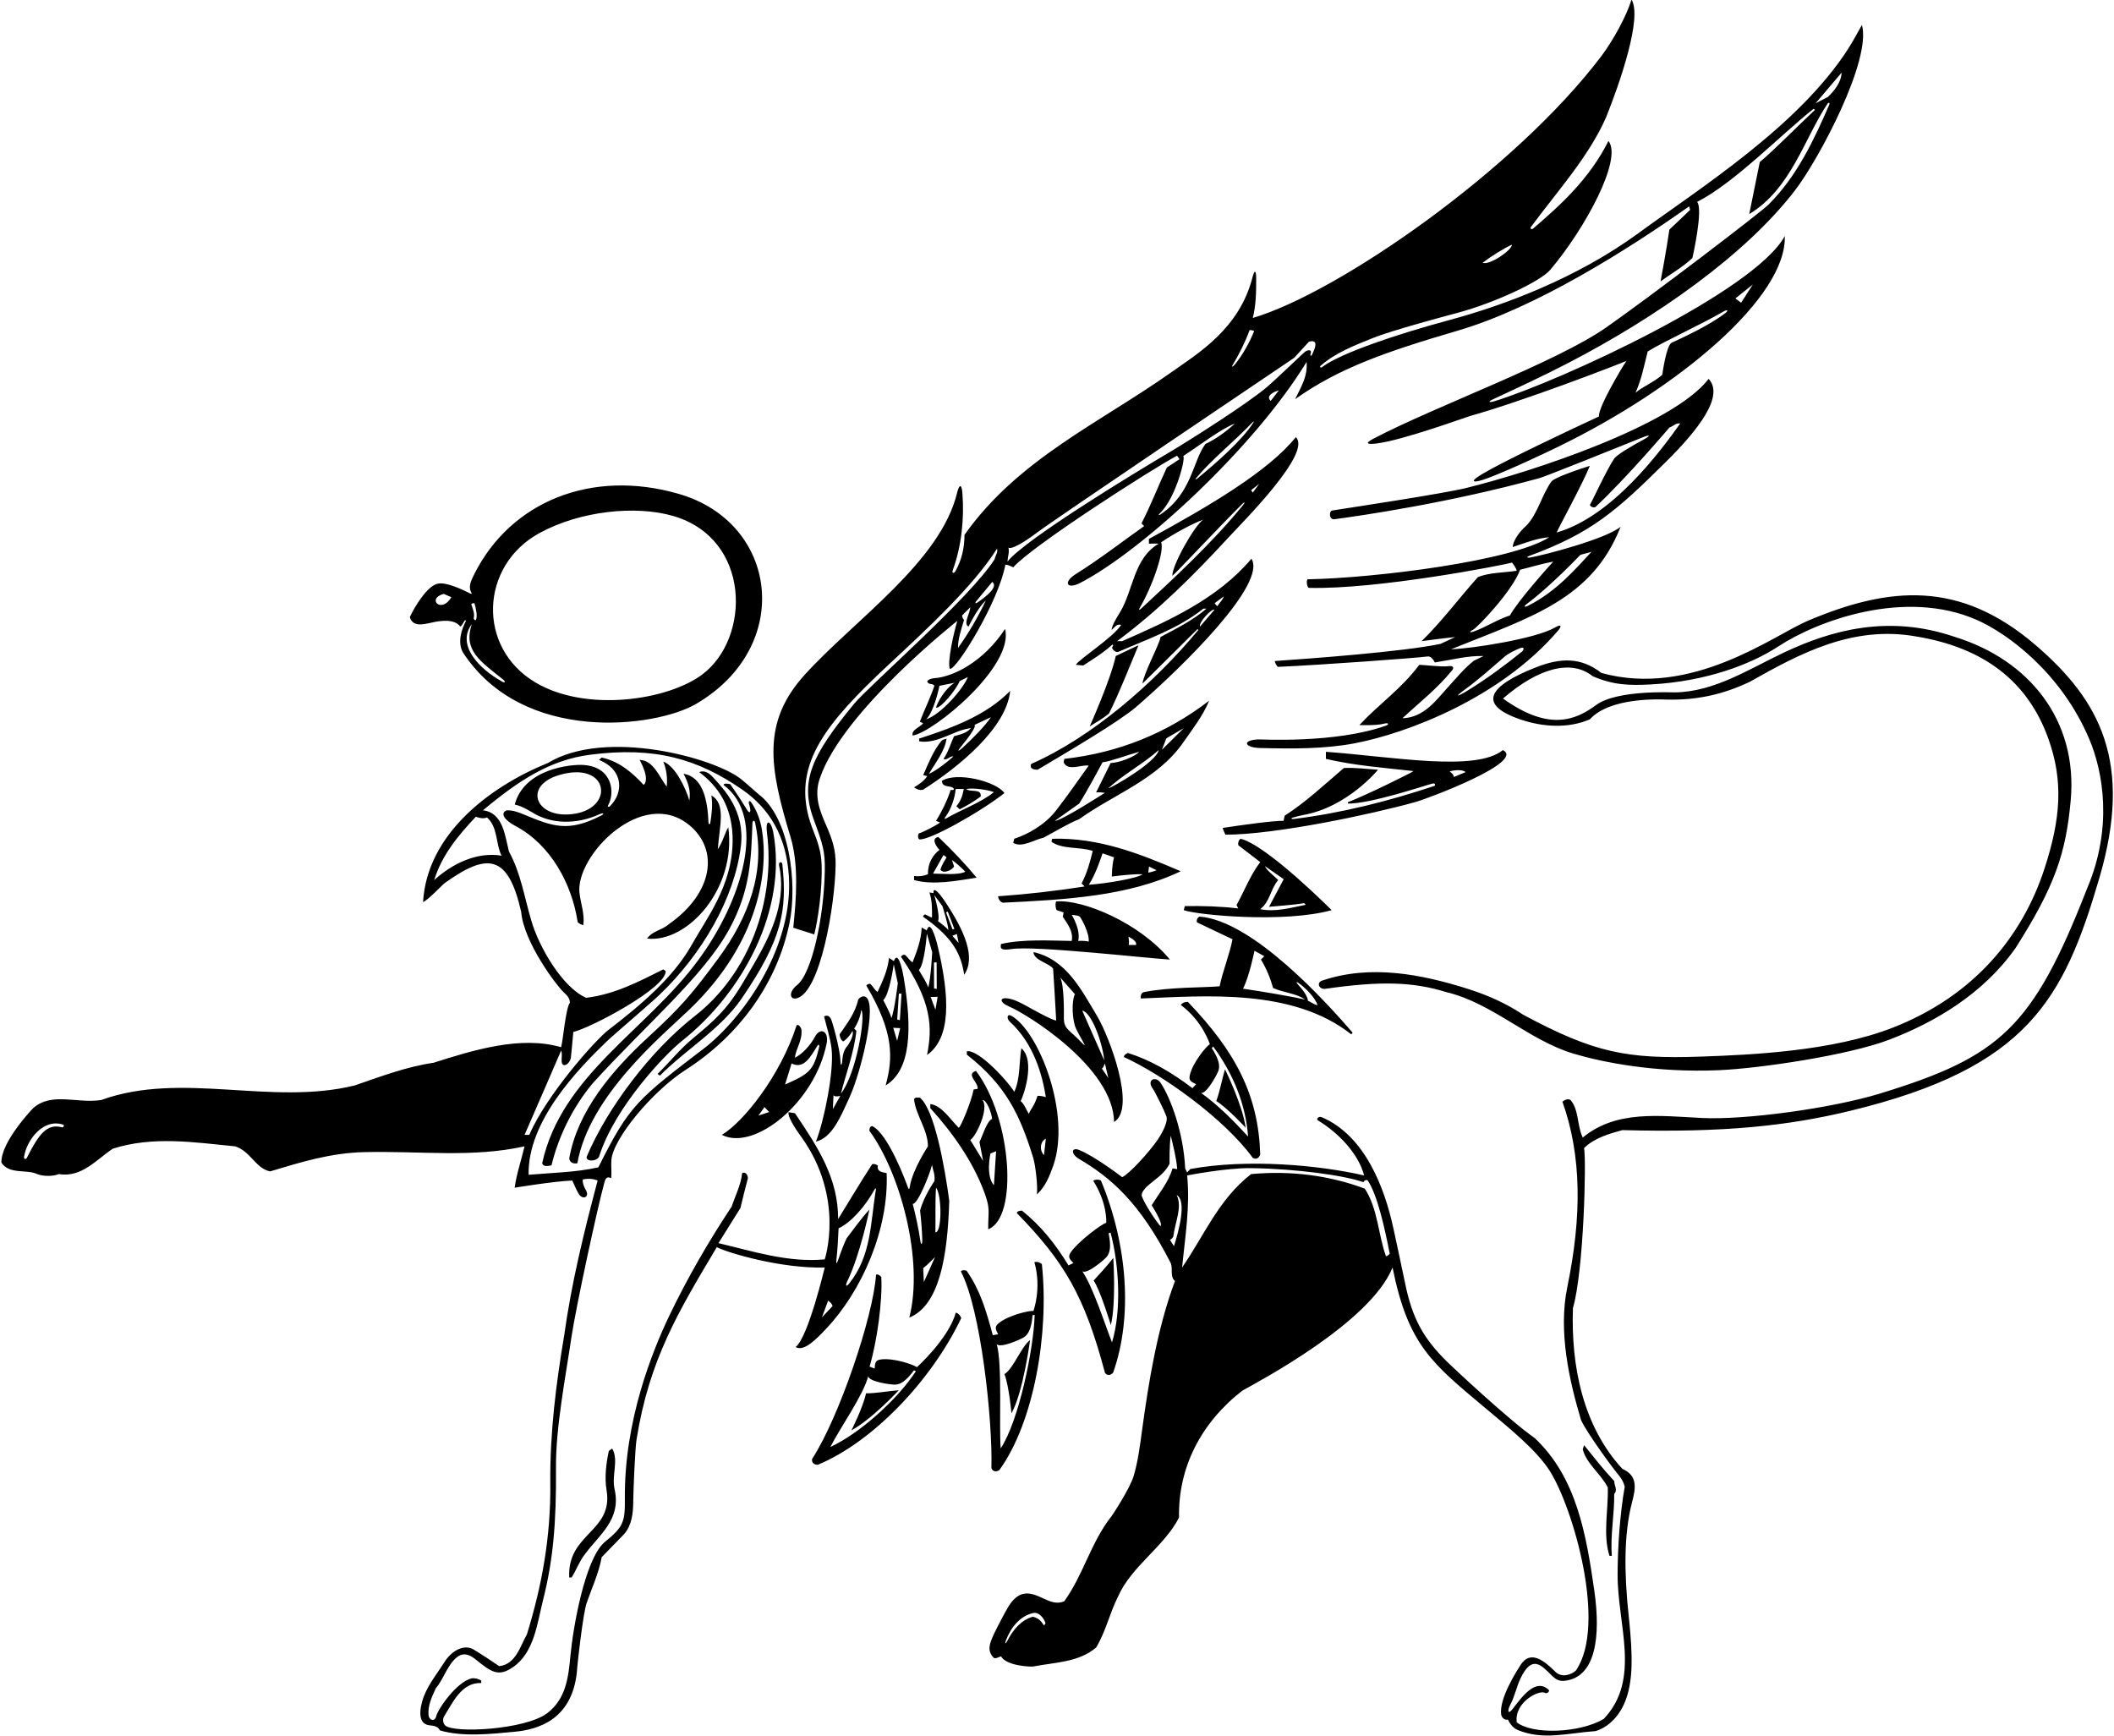 <?xml version="1.0" encoding="UTF-8"?>
<svg xmlns="http://www.w3.org/2000/svg" xmlns:xlink="http://www.w3.org/1999/xlink" width="531pt" height="436pt" viewBox="0 0 531 436" version="1.1">
<g id="surface1">
<path style=" stroke:none;fill-rule:nonzero;fill:rgb(0%,0%,0%);fill-opacity:1;" d="M 199.254 233.035 L 204.527 234.711 C 205.414 231.277 206.609 223.352 206.367 217.082 C 206.164 211.914 204.145 209.098 203.121 205.219 C 199.555 191.734 207.273 181.793 223.18 166.984 C 232.977 157.863 244.402 147.336 250.422 137.84 C 250.762 138.688 249.996 139.535 249.828 140.473 C 243.781 150.047 218.223 172.316 214.562 176.758 C 203.84 189.77 200.812 196.227 204.43 205.949 C 206.703 212.059 207.262 213.949 207.176 218.707 C 206.961 230.492 203.922 244.48 200.223 247.422 C 198 249.184 198.344 251.273 200.199 250.742 C 206.113 249.043 209.762 227.238 209.895 217.207 C 209.941 213.523 209.074 210.84 207.551 207.383 C 205.891 203.617 204.363 199.809 205.969 195.383 C 211.746 178.555 240.477 155.941 240.477 155.941 C 239.629 158.578 237.844 166.566 238.605 168.012 C 240.309 168.27 250.914 150.93 252.527 141.836 C 253.152 141.836 253.902 142.211 254.504 142.512 C 259.176 137.156 289.277 117.836 295.652 114.461 L 296.277 115.336 L 293.094 117.438 C 290.969 121.941 289.098 126.871 286.719 131.465 L 287.395 132.145 C 281.551 136.285 276.246 140.426 270.227 144.195 C 266.953 146.246 267.965 148.156 271.324 146.422 C 286.766 138.453 314.98 112.547 328.195 90.918 C 328.453 94.316 327.152 96.586 325.309 100.27 C 336.285 92.469 348.051 88.367 366.262 83.023 C 385.852 77.273 409.031 62.609 424.277 51.836 L 424.527 52.711 C 423 54.152 420.902 56.211 419.316 57.684 C 418.723 62.02 417.105 70.688 417.105 70.688 C 419.742 68.73 422.547 67.203 425.098 64.82 C 425.098 64.82 427.902 52.582 426.285 50.715 C 435.637 45.953 447.285 33.879 455.527 27.336 L 455.902 27.586 C 452.25 30.984 445.516 37.82 442.027 40.711 L 439.379 53.773 C 449.934 47.406 453.27 34.645 459.078 25.992 C 459.297 25.672 459.656 25.883 459.512 26.219 C 455.715 34.992 451.355 44.324 444.215 51.395 C 442.098 53.484 414.898 74.242 403.438 82.258 C 390.812 91.082 360.57 102.012 344.961 110.199 C 342.48 111.5 343.738 111.645 345.758 111.398 C 352.328 110.602 368.184 104.797 369.285 104.484 C 382.852 100.672 406.004 91.738 408.52 90.66 C 406.992 92.957 401.383 102.477 401.637 104.602 C 393.805 108.254 378.305 115.527 372.371 119.031 C 368.539 121.289 370.277 121.398 373.777 120.074 C 379.879 117.766 389.504 113.133 391.051 112.383 C 421.895 97.434 448.855 74.566 448.301 59.297 C 440.734 73.215 392.09 95.641 375.273 100.816 C 374.062 101.191 373.715 100.902 374.758 100.418 C 381.184 97.418 387.625 94.445 393.941 91.164 C 416.188 79.613 438.398 64.035 450.828 47.875 C 456.945 39.926 470.129 15.066 467.684 6.258 C 466.402 8.586 465.336 10.508 464.316 12.109 C 451.922 31.559 427.203 47.125 411.469 58.625 C 396.035 69.902 377.688 76.727 364.016 80.406 C 350.703 83.988 336.656 88.75 332.117 92.184 C 331.684 92.512 331.406 92.145 331.711 91.879 C 335.367 88.652 340.211 86.773 344.688 84.969 C 349.703 82.93 363.945 79.16 366.234 78.547 C 375.094 76.172 386.844 70.809 389.426 67.746 C 398.223 57.324 407.602 39.953 404.016 35.41 C 399.277 44.836 392.203 51.332 385.094 57.41 C 384.688 57.758 384.246 57.414 384.562 56.984 C 391.258 47.938 399.121 39.281 403.422 29.465 C 406.977 20.625 412.57 4.273 409.797 -0.117 C 408.645 3.922 405.051 10.355 402.309 13.992 C 380.688 42.66 336.223 73.488 314.684 79.867 C 315.504 76.508 315.535 73.473 315.531 69.961 C 315.531 67.848 315.121 67.656 314.598 69.695 C 311.289 82.574 301.023 88.691 294.281 93.465 C 276.305 106.188 255.672 115.34 242.262 134.352 C 242.262 137.699 241.523 140.73 240.004 143.445 C 239.598 144.18 239.047 143.965 239.316 143.223 C 241.492 137.281 242.254 130.355 241.734 123.816 C 241.539 121.359 240.895 121.766 240.418 123.742 C 236.258 141.082 214.773 155.59 202.219 169.391 C 191.273 181.418 193.254 192.742 198.555 210.203 C 200.652 217.117 200.027 225.711 199.254 233.035 Z M 240.645 162.742 C 240.594 160.648 241.391 158.262 242.152 155.711 C 241.898 155.539 241.652 154.898 241.668 154.582 L 243.707 152.543 C 243.719 153.961 241.836 156.707 243.281 157.387 C 245.027 153.898 246.469 151.898 247.617 150.844 C 245.66 155.008 243.367 158.918 240.645 162.742 Z M 245.484 151.363 C 244.797 151.824 245.074 151.184 245.074 151.184 L 249.23 146.168 C 250.93 147.398 247.43 150.055 245.484 151.363 Z M 440.277 71.461 L 437.336 76.043 L 435.902 74.961 Z M 413.879 88.281 C 418.461 85.473 427.113 81.625 432.98 78.211 C 433.855 77.699 434.246 77.957 433.422 78.605 C 429.66 81.551 422.969 84.691 419.902 86.086 C 418.527 86.711 417.531 94.148 417.531 94.148 C 415.406 96.02 412.602 97.121 410.816 98.652 C 412.348 95.168 412.777 92.586 413.879 88.281 Z M 462.582 18.242 C 462.527 19.961 461.527 22.086 459.152 24.336 L 456.027 25.961 Z M 379.777 61.461 C 379.777 62.836 374.152 66.711 372.395 66.012 C 374.402 64.461 377.824 62.309 379.777 61.461 Z M 291.598 129.152 C 290.996 129.566 290.855 129.402 291.359 128.914 C 295.594 124.793 298.004 114.246 297.152 114.586 C 301.828 111.523 306.527 107.836 310.176 106.387 C 307.969 108.43 305.328 110.332 302.777 111.523 C 299.543 115.941 299.418 123.785 291.598 129.152 Z M 314.844 106.109 C 312.062 110.551 305.316 116.461 300.691 120.238 C 300.324 120.535 300.184 120.41 300.465 120.074 C 304.555 115.199 310.008 110.93 314.66 106.027 C 314.867 105.809 315 105.855 314.844 106.109 Z M 319.188 100.691 C 317.969 99.648 319.469 98.523 321.227 98.059 Z M 309.656 91.617 C 311.211 89.074 312.77 85.922 313.852 82.988 C 313.934 82.766 315.059 83.078 315.008 83.199 C 313.883 85.961 312.301 88.891 310.266 91.449 C 309.68 92.184 309.23 92.312 309.656 91.617 Z M 253.312 137.582 C 254.586 138.18 259.57 134.48 260.609 133.691 C 264.469 130.746 325.074 89.883 325.074 89.883 L 328.777 85.836 C 331.777 84.961 329.746 88.609 329.641 88.91 C 329.391 89.605 328.945 89.473 329.254 88.652 C 329.438 88.168 329.008 87.598 327.871 88.301 C 327.492 88.531 321.008 94.84 318.254 97.199 C 313.402 101.363 298.496 110.789 293.926 113.492 C 285.867 118.258 257.562 135.371 253.059 141.066 C 253.152 139.586 253.566 138.855 253.312 137.582 Z M 383.945 139.699 C 399.785 133.914 406.02 128.32 418.488 115.977 C 426.469 108.07 433.227 99.492 429.176 95.168 C 420.312 106.77 385.133 118.441 368.16 122.605 C 362.531 123.988 339.27 127.504 334.637 128.23 C 333.777 128.363 333.797 130.609 335.184 130.422 C 341.98 129.52 363.98 126.32 386.629 120.117 C 388.145 119.703 406.016 112.535 412.656 109.836 C 414.16 109.223 415.012 109.227 412.867 110.395 C 409.871 112.023 406.133 114.195 405.434 115.23 C 403.508 118.086 399.887 126.035 399.438 126.641 C 399.07 127.133 400.371 127.703 400.773 127.328 C 408.359 120.281 419.316 107.406 419.316 107.406 C 420.254 107.066 421.102 106.133 422.035 106.387 C 416.891 113.629 404.875 129.777 391.012 133.758 C 391.352 132.738 397.387 121.855 399.344 117.012 C 396.652 117.836 390.422 119.965 389.699 120.945 C 387.297 124.215 386.199 129.273 383.277 132.145 C 381.832 133.418 380.133 135.543 379.961 137.41 C 383.527 136.211 386.082 135.203 389.141 134.945 C 379.906 140.922 345.277 145.211 328.52 145.508 C 328.023 145.516 328.289 147.652 328.777 147.664 C 346.082 148.105 377.59 141.941 379.793 141.32 C 380.277 141.961 380.727 142.512 380.98 143.363 C 377.754 143.871 374.012 143.785 371.207 144.977 C 366.363 150.418 362.195 156.027 357.098 161.043 C 357.098 161.043 362.793 160.277 365.512 160.023 L 361.855 161.723 C 352.668 163.691 328.766 165.461 320.285 166.031 C 319.98 166.051 320.777 167.516 321.035 167.504 C 331.777 167.039 356.223 165.242 358.52 164.902 C 359.512 164.754 360.07 165.805 360.41 166.398 C 365.527 165.586 368.57 164.695 372.652 164.781 L 370.188 165.973 C 367.742 167.922 365.754 170.371 363.633 172.691 C 360.766 175.828 357.727 180.234 352.254 180.422 C 356.844 176.172 360.977 173.012 364.777 168.336 C 365.039 168.012 365.402 167.086 363.777 167.336 C 362.199 167.578 358.156 167.039 356.504 166.992 C 351.91 173.113 346.641 176.598 341.457 182.121 C 341.457 182.121 345.652 182.309 347.672 181.77 C 348.785 181.469 349.051 181.945 348.02 182.309 C 335.371 186.777 316.715 185.699 316.035 185.73 C 311.859 185.922 312.582 187.801 316.527 187.891 C 324.723 188.086 332.734 188.156 340.352 186.691 C 353.27 184.211 376.676 175.48 391.289 158.484 C 392.441 157.141 392.105 156.723 390.559 157.633 C 385.875 160.391 369.816 162.93 364.492 163.082 C 384.688 154.934 399.848 150.605 407.078 132.312 C 403.422 135.371 387.668 139.504 384.254 140.055 C 383.59 140.16 383.395 139.898 383.945 139.699 Z M 381.801 162.82 C 383.105 162.316 382.703 163.344 382.328 163.648 C 378.172 166.988 373.516 170.477 368.684 173.43 C 365.766 175.211 365.414 175.047 367.859 173.273 C 371.227 170.836 374.328 168.055 377.914 164.953 C 378.816 164.176 380.496 163.328 381.801 162.82 Z M 396.879 139.453 C 397.219 139.195 398.832 138.941 399.766 138.602 C 396.031 142.566 391.062 148.555 383.766 152.184 C 382.926 152.602 382.637 152.352 383.418 151.77 C 389.527 147.223 396.879 139.453 396.879 139.453 Z M 390.16 141.066 C 389.48 141.746 381.027 151.211 379.277 154.586 C 375.965 155.668 373.27 157.535 370.117 158.648 C 369.07 159.023 369.023 158.633 369.961 158.211 C 371.004 157.742 379.902 148.461 381.832 143.105 C 384.637 142.43 387.355 141.578 390.16 141.066 Z M 260.621 193.344 C 267.582 189.223 281.109 181.258 285.352 177.598 C 297.309 167.277 318.277 146.586 314.344 140.344 C 305.773 150.504 293.418 155.977 281.871 161.043 L 280.598 161.043 C 291.078 153.25 299.91 144.398 308.516 135.07 C 312.344 130.918 329.629 113.703 325.484 109.812 C 318.672 118.293 303.961 127.008 288.586 135.371 L 288.586 136.562 C 289.844 136.523 290.344 136.523 291.051 136.562 C 284.758 140.227 284.734 148.078 281.328 153.809 C 281.102 154.188 279.152 157.133 279.238 158.238 C 280.277 157.211 280.598 156.707 281.617 156.965 C 279.594 160.148 271.094 165.523 270.227 166.992 L 272.098 167.16 C 274.562 165.547 277.113 164.02 279.406 161.895 C 280.004 162.23 279.066 162.488 279.406 162.91 C 279.746 163.508 280.277 163.836 280.852 163.762 C 288.16 160.531 295.727 158.066 302.27 152.883 L 303.035 152.883 C 299.637 155.855 295.387 157.898 291.477 160.023 C 291.477 161.383 287.309 168.988 286.969 171.711 L 300.773 158.039 L 301.027 158.211 C 289.727 171.809 274.223 185.184 259.008 191.898 C 258.496 193.172 259.855 193.344 260.621 193.344 Z M 316.297 121.52 L 314.684 123.727 L 314.258 123.133 Z M 286.238 152.762 C 289.484 147.277 292.586 138.25 291.645 136.223 C 295.094 133.898 299.496 131.543 302.219 130.523 C 300.008 132.051 294.383 142.012 294.469 144.648 C 295.387 143.957 305.672 132.91 312.031 126.59 C 312.711 125.914 312.789 126.18 312.211 126.891 C 304.523 136.324 295.008 145.117 286.535 152.969 C 286.199 153.281 286.004 153.16 286.238 152.762 Z M 307.371 149.82 C 307.203 150.59 306.352 151.352 305.758 152.285 L 305.078 151.523 Z M 305.078 153.137 L 301.422 157.387 C 300.969 156.523 304.219 152.836 305.078 153.137 Z M 108.617 156.348 C 110.715 155.879 114.172 155.406 115.613 157.387 C 116.121 157.133 116.379 156.281 116.801 155.773 L 117.059 155.941 C 115.867 158.152 114.934 161.297 116.207 163.762 C 131.277 187.086 164.699 182.723 174.785 176.848 C 199.438 162.484 195.609 131.34 170.531 124.066 C 148.414 117.652 128.223 126.145 119.164 144.152 C 118.367 145.734 117.59 147.359 118.309 148.66 C 118.504 149.02 118.586 149.309 118.152 149.094 C 115.902 147.969 112.18 146.23 110.113 146.586 C 107.391 146.926 103.965 152.707 102.945 155.004 C 103.648 157.523 106.258 156.879 108.617 156.348 Z M 135.48 133.91 C 145.762 128.285 159.699 126.898 169.027 129.586 C 188.754 135.27 188.629 160.355 176.32 169.48 C 167.664 175.898 147.316 178.98 134.559 171.465 C 119.676 162.695 120.562 142.07 135.48 133.91 Z M 119.191 151.586 C 119.527 152.719 120.039 154.965 119.496 155.73 C 119.332 155.961 118.93 155.48 118.992 155.242 C 119.305 154.086 118.699 152.852 118.379 151.797 C 118.324 151.613 119.129 151.375 119.191 151.586 Z M 118.504 156.793 C 116.309 163.371 120.602 166.055 126.402 170.719 C 127.016 171.211 126.895 171.625 126.199 171.242 C 120.309 168.02 114.59 162.008 118.504 156.793 Z M 111.445 149.168 L 113.363 150.004 C 110.945 154.254 107.027 150.418 111.445 149.168 Z M 511.324 162.055 C 492.297 145.703 474.59 147.234 454.027 155.961 C 445.535 159.562 424.965 175.32 402.23 169.031 C 397.031 164.949 391.789 165.285 385.902 167.586 C 373.855 172.289 370.906 177.008 382.016 180.754 C 387.586 182.637 393.977 183.02 399.344 180.68 C 404.43 175.105 416.758 175.668 418.535 175.719 C 426.113 175.941 432.828 174.449 439.547 171.242 C 452.043 164.188 465.301 157.047 481.195 159.852 C 498.441 162.652 509.367 171.258 514.48 185.461 C 518.312 196.109 517.688 205.57 513.461 218.422 C 508.008 235.02 495.961 250.18 475.258 258.199 C 460.188 264.039 440.184 264.949 427.363 265.398 C 408.59 266.055 400.426 264.453 382.598 254.883 C 378.277 252.016 373.742 250.004 369.008 248.488 C 357.086 244.684 344.215 242.191 332.078 246.32 C 330.609 246.82 331.297 248.605 332.938 248.371 C 346.938 246.352 355.008 246.645 363.219 249.188 C 374.941 251.961 383.934 261.305 395.355 264.695 C 402.355 266.773 415.621 269.512 431.781 268.816 C 441.855 268.383 464.188 265.117 474.602 261.137 C 485.824 256.84 498.047 249.789 506.27 238.137 C 516.156 222.582 518.926 214.324 520.129 201.012 C 521.953 180.809 509.551 165.734 491.141 160.023 C 474.332 154.223 459.895 158.355 448.211 163.855 C 439.336 168.031 430.641 173.793 420.695 173.918 C 419.938 173.93 406.148 173.238 400.914 177.098 C 395.648 180.977 388.973 183.676 377.527 175.461 C 386.547 167.652 394.77 165.609 400.027 169.836 C 405.137 172.07 409.199 172.219 414.695 171.918 C 428.73 171.148 439.945 166.797 446.691 162.367 C 456.555 155.895 478.492 147.766 496.586 155.734 C 503.953 158.98 517.652 168.738 524.812 185.703 C 528.262 193.879 530.762 207.891 524.207 223.262 C 510.598 258.102 502.402 265.453 472.188 274.688 C 460.059 278.395 438.395 281.359 427.535 280.82 C 416.801 280.289 405.957 278.789 397.559 285.738 C 396.113 282.762 396.621 278.77 394.496 276.305 C 393.816 275.879 392.969 276.305 392.457 276.727 C 397.297 290.324 397.352 305.52 393.676 323.312 C 391.379 334.434 394.141 346.688 397.133 356.715 C 398.918 360.453 405.535 369.301 406.352 370.262 C 407.121 371.16 407.809 372.141 408.098 373.457 C 406.906 380.258 406.328 388.59 406.312 395.473 C 406.277 408.25 412.262 421.824 402.828 431.77 C 396.73 435.375 384.871 435.73 380.98 432.617 C 380.301 427.574 386.656 424.348 388.094 425.234 C 388.613 425.555 389.316 424.773 389.035 424.5 C 385.648 421.227 382.016 426.645 379.953 429.258 C 378.723 430.816 378.559 429.691 379.391 428.145 C 380.453 426.168 380.93 423.676 381.898 421.645 C 384.781 415.602 387.07 418.156 389.766 420.848 C 390.656 421.742 391.641 422.434 393.223 422.16 C 400.703 421.191 402.172 411.305 400.449 399.43 C 398.422 385.449 396.035 371.121 385.488 361.219 C 378.941 356.629 364.797 343.348 363.48 342.047 C 357.492 336.121 354.723 331.223 352.863 321.984 C 352.234 318.844 350.293 309.922 350.008 308.59 C 347.82 298.414 342.852 285.238 332.02 280.637 C 331.113 280.254 330.613 281.168 331.004 281.402 C 336.137 284.488 341.203 289.73 342.645 295.258 C 331.434 292.656 313.336 290.988 298.957 293.645 L 298.191 294.492 L 297.695 293.504 C 297.281 284.453 294.027 275.762 291.543 272.02 C 290.297 270.145 287.969 271.238 289.496 273.359 C 290.145 274.262 292.453 278.965 292.977 280.375 C 293.574 281.984 291.297 285.543 290.773 286.305 C 288.543 289.547 283.59 294.926 281.871 295.684 C 281.871 295.684 275.117 290.496 271.07 288.859 C 269.145 288.078 268.828 289.805 271.066 291.121 C 278.812 295.688 286.227 301.848 294.113 317.355 C 294.621 318.887 293.855 320.672 295.133 321.777 C 290.727 333.531 288.535 347.062 286.914 358.902 C 286.359 362.953 285.875 367.035 284.723 370.844 C 283.82 373.832 279.562 380.387 279.234 380.797 C 274 387.402 272.137 395.547 267.336 402.188 C 265.504 403.055 263.762 402.301 262 401.469 C 258.805 399.957 256.02 399.105 253.25 403.621 C 252.371 405.055 249.891 409.863 249.496 410.785 C 248.641 412.785 247.797 414.605 249.656 416.469 C 250.336 416.637 250.848 416.215 251.441 416.043 C 252.801 418.508 259.004 418.699 259.516 418.602 C 265.051 417.527 270.973 417.566 275.328 413.832 C 277.793 409.754 278.727 405.16 280.852 400.996 C 284.168 393.434 292.41 388.504 296.152 381.191 C 295.895 368.527 301.762 357.309 312.047 349.316 C 316.09 347.035 344.207 332.25 349.785 318.379 C 353.719 338.027 359.871 342.59 373.254 353.82 C 378.895 358.559 385.922 364.18 389.285 369.488 C 395.098 378.664 403.703 408.051 395.863 419.586 C 394.672 420.707 392.281 421.48 390.73 419.969 C 388.125 417.434 384.484 414.082 381.855 418.348 C 381.23 419.359 376.398 426.699 377.09 430.754 C 377.176 431.254 377.777 432.168 378.77 431.938 C 378.77 431.938 379.598 433.875 381.141 434.516 C 387.656 437.227 393.73 435.309 400.785 434.828 C 402.801 434.223 404.574 432.906 405.934 431.258 C 408.973 427.582 409.938 422.434 409.828 416.09 C 409.762 412.199 409.309 407.883 409.09 405.828 C 407.977 395.254 407.824 385.496 409.945 377.312 C 410.82 373.938 411.496 370.711 407.504 368.953 C 397.641 358.242 394.582 343.199 395.094 328.578 C 397.812 319.227 398.492 291.602 397.895 288.371 C 400.531 285.82 404.102 284.805 407.504 283.867 C 433.133 284.551 449.234 282.793 464.938 278.977 C 509.316 268.188 518.398 251.055 527.34 220.477 C 535.824 191.477 527.48 175.938 511.324 162.055 Z M 262.238 408.309 C 261.527 407.25 261.027 406.5 259.434 406.098 C 256.617 406.848 254.492 409.301 253.094 412.031 C 252.59 413.016 252.309 413.012 252.691 412 C 253.883 408.879 256.125 405.926 259.527 405.168 C 260.945 404.852 262.277 406.5 262.613 407.75 Z M 291.465 308 C 290.105 306.355 287.566 302.531 286.816 300.496 C 286.512 299.676 287.652 298.438 288.035 298.082 C 290.184 296.105 292.336 295.074 293.777 292.336 C 293.777 292.336 293.695 287.668 294.078 285.262 C 294.719 288.004 295.469 290.777 295.695 293.668 C 295.277 293.586 294.793 293.559 294.535 293.473 C 293.488 296.945 291.34 299.438 289.277 302.754 C 289.277 302.754 292.277 307.336 291.465 308 Z M 294.879 313.023 L 293.855 311.406 C 294.195 311.418 294.695 310.668 294.695 310.668 C 295.203 306.844 297.027 303.168 295.559 300.188 C 298.195 301.586 296.027 309.418 294.879 313.023 Z M 348.117 315.5 C 346.215 310.301 346.094 303.57 342.816 298.57 C 333.977 295.258 324.203 293.98 314.258 294.918 C 306.098 301.207 302.355 310.559 296.918 318.379 C 297.684 310.559 298.957 303.246 298.191 295.258 C 298.191 295.258 307.973 293.32 314.363 293.418 C 325.73 293.594 337.777 295.254 342.477 296.957 C 342.613 296.418 343.406 296.301 343.551 296.516 C 345.992 300.195 347.789 308.355 349.066 314.859 C 349.109 315.07 348.191 315.695 348.117 315.5 Z M 229.258 184.758 C 234.535 183.949 254.797 167.328 252.461 157.98 C 246.977 166.336 239.398 169.938 234.973 170.324 C 234.172 170.391 233.418 170.52 232.91 171.07 C 233.082 172.18 234.27 171.496 234.695 172.262 C 233.676 175.32 232.23 178.215 231.043 181.273 L 231.891 181.695 C 230.957 182.719 228.832 183.398 229.258 184.758 Z M 235.973 172.262 L 239.797 171.496 C 237.402 172.898 235.293 176.684 235.121 177.785 C 236.395 177.871 240.094 173.336 241.07 171.07 L 243.113 170.055 C 241.969 173.023 236.344 179.461 232.656 180.68 C 234.695 178.637 235.973 172.262 235.973 172.262 Z M 285.969 162.086 C 283.672 167.523 281.191 173.965 278.559 179.23 C 277.027 180.508 275.328 181.441 273.711 182.465 C 273.711 182.465 278.98 170.73 280.258 164.781 C 281.785 164.02 285.969 162.086 285.969 162.086 Z M 230.871 186.203 C 235.461 186.969 239.543 183.398 243.879 182.887 C 242.77 184.246 240.969 184.523 239.629 184.93 C 238.777 186.797 238.184 188.922 236.992 190.621 C 237.844 191.133 238.691 189.773 239.457 190.027 C 237.164 192.102 234.328 194.047 233.336 194.363 C 235.035 191.473 237.332 188.668 237.758 185.523 C 237.332 185.777 236.902 185.586 236.395 186.203 C 234.391 188.645 233.168 191.812 231.891 194.703 L 232.91 194.957 C 231.977 196.316 230.652 197.148 229.598 197.762 C 230.02 198.102 231.055 198.676 231.902 198.336 C 240.895 192.613 252.805 182.848 253.738 173.535 C 247.703 179.742 239.031 182.887 230.871 185.523 Z M 248.902 180.148 C 247.449 182.328 244.398 185.441 241.676 187.922 C 240.895 188.633 240.262 188.941 241.246 187.734 C 243.012 185.586 245.359 182.52 244.777 182.086 Z M 254.504 211.703 C 256.629 213.062 259.941 210.852 262.066 210.43 C 265.043 208.898 267.934 207.027 271.078 205.754 C 279.832 199.465 290.711 195.809 297.172 186.543 C 299.551 183.145 302.188 179.742 303.719 176.004 C 293.008 184.246 280.852 189.094 267.336 190.621 L 267.168 191.473 C 268.188 193.852 271.672 191.98 273.457 192.32 C 270.906 195.895 268.164 199.828 265.297 203.543 C 262.469 207.211 258.156 209.578 254.758 210.684 Z M 292.969 185.461 L 297.344 182.898 L 291.844 188.336 Z M 278.387 198.02 C 282.129 194.531 287.141 191.898 291.051 188.41 C 290.469 191.398 279.594 197.711 278.387 198.02 Z M 271.078 201.844 C 273.203 198.527 276.941 191.473 276.941 191.473 C 279.066 191.219 283.062 189.688 286.121 188.84 C 285.277 189.961 281.152 191.648 278.98 191.645 C 277.793 194.105 276.516 196.57 275.328 199.035 C 276.277 198.961 276.852 199.062 277.527 199.148 C 277.527 199.148 266.469 206.273 264.957 206.18 Z M 207.547 333.723 C 216.383 324.367 223.281 308.953 222.711 294.66 C 221.402 294.461 220.25 294.191 220.477 292.824 C 220.504 292.652 219.48 292.195 219.059 292.453 C 217.016 295.512 210.527 306.211 210.527 306.211 C 210.527 296.109 205.684 288.477 199.676 279.617 L 198.062 279.363 C 197.809 280.895 200.82 284.938 201.266 285.559 C 212.324 300.938 207.156 316.34 207.156 316.34 C 197.891 317.188 189.137 314.297 180.469 312.258 L 185.992 303.418 C 186.586 300.953 187.184 298.402 187.863 295.938 C 187.777 294.836 187.098 294.32 186.418 294.66 C 186.078 297.723 184.719 300.273 183.781 303.078 C 177.988 311.805 172.641 321.035 168.113 330.5 C 163.887 339.344 156.758 356.867 156.957 376.457 C 157.02 382.453 156.527 383.586 151.703 387.504 C 146.828 392.062 143.938 408.918 143.285 415.859 C 142.777 421.301 142.184 426.715 137.457 430.324 C 131.988 434.496 113.754 435.473 111.766 433.348 C 111.258 432.801 111.148 431.883 111.531 431.172 C 113.656 427.773 115.953 422.504 120.883 422.758 L 120.883 422.16 C 120.203 421.652 119.184 421.48 118.504 421.566 C 114.715 422.453 109.977 429.289 109.555 431.121 C 109.238 432.508 107.797 432.203 107.645 430.82 C 107.395 428.461 108.535 426.086 109.492 424.031 C 110.598 422.742 111.352 421.086 112.219 419.551 C 115.035 414.57 117.137 414.945 119.574 416.906 C 123.324 419.918 125.137 421.332 128.855 418.766 C 134.219 415.07 134.93 407.719 136.438 401.762 C 138.879 392.113 139.777 382.711 139.652 368.586 C 139.566 358.699 142.07 345.809 143.539 335.855 C 144.617 328.586 150.059 303.312 151.828 296.973 C 152.07 296.113 152.363 295.383 153.52 295.938 C 153.676 294.598 153.457 293.008 153.562 291.453 C 153.926 286.059 163.848 274.098 172.273 268.699 C 185.82 260.027 195.25 246.805 198.312 231.816 C 200.367 221.75 198.258 205.199 190.496 199.465 C 189.125 198.281 187.684 196.945 186.152 195.711 C 179.633 190.445 152.25 182.828 137.629 191.645 C 123.176 197.508 107.281 209.406 106.262 226.578 C 107.367 226.238 111.094 222.25 111.805 221.742 C 122.395 214.191 127.613 214.488 130.91 229.043 C 131.574 236.73 139.824 247.613 141.609 249.258 C 142.383 249.973 143.102 250.68 143.152 251.82 C 142.047 253.438 141.453 261.258 140.941 263.043 C 130.742 260.066 118.758 263.809 108.895 266.953 C 101.926 267.973 95.551 270.438 89.094 272.648 C 68.012 277.832 45.656 268.992 25.426 276.305 C 19.328 277.266 13.008 274.215 8.312 278.371 C 8.031 278.617 0.184 286.93 0.352 292.027 C 2.305 295.09 6.727 293.645 9.363 294.918 C 10.891 295.512 13.273 295.512 14.801 294.918 C 20.496 295.852 24.238 291.262 28.316 288.543 C 38.348 285.312 48.801 286.93 59.086 287.945 C 62.996 289.223 64.188 293.473 67.844 294.238 C 75.492 291.941 83.055 289.574 91.555 289.395 C 106.027 289.086 118.586 290.84 131.762 287.945 C 130.996 291.18 129.703 295.02 129.277 298.336 C 129.277 298.336 139.156 296.703 143.746 296.531 C 144.27 297.625 144.727 298.816 145.352 299.867 C 146.309 301.465 148.137 300.766 147.215 299.055 C 146.727 298.148 146.289 297.25 146.383 296.277 C 147.777 295.961 149.027 296.086 150.121 296.531 C 146.723 309.281 143.578 322.117 141.707 335.465 C 139.668 347.703 138.137 359.602 138.223 372.438 C 138.391 386.035 136.098 398.363 132.355 410.52 C 130.656 413.492 129.551 418.082 125.387 418.508 C 123.262 417.062 121.223 415.703 118.844 414.258 C 116.191 412.879 113.211 414.984 111.633 417.492 C 109.586 420.746 107.031 423.727 106.02 427.457 C 105.07 430.977 105.645 433.141 107.914 433.375 C 108.902 433.477 109.953 433.574 110.512 434.656 C 116.277 436.348 123.438 435.535 129.281 434.988 C 134.992 434.453 144.242 432.043 145.004 418.715 C 145.043 418.023 146.422 405.383 147.355 402.652 C 148.656 398.863 150.402 395.188 151.141 391.137 L 156.836 385.273 C 158.691 383.031 159.035 380.176 159.059 377.211 C 159.082 374.328 159.52 363.902 159.883 361.609 C 163.07 341.531 170.422 329.41 180.043 313.277 C 183.125 314.816 196.395 318.676 207.156 318.379 C 207.156 318.379 203.02 335.895 199.848 338.352 C 201.953 339.648 205.211 336.195 207.547 333.723 Z M 15.578 283.164 C 11.793 282.145 9.758 284.859 6.75 290.82 C 6.504 291.309 5.953 291.125 6.031 290.625 C 6.75 286.086 11.043 280.816 15.926 282.523 C 16.176 282.609 15.969 283.273 15.578 283.164 Z M 109.066 221.055 C 110.938 214.934 114.934 210.004 119.52 205.156 C 120.543 205.496 121.402 205.711 122.328 205.328 C 125.133 207.879 124.453 211.871 125.98 214.934 C 119.863 213.91 113.656 216.887 109.066 221.055 Z M 132.781 295.09 C 132.48 281.609 145.227 268.496 152.402 261.586 C 154.16 259.895 163.227 252.195 165.613 249.918 C 176.41 239.617 184.477 225.617 186.09 212.594 C 187.188 203.703 181.895 198.336 179.164 195.316 C 178.152 194.199 176.996 193.387 175.621 193.938 C 180.262 197.41 184.164 202.676 184.023 211.461 C 183.844 222.633 177.445 230.695 173.75 237.32 C 169.059 245.727 160.383 252.91 152.891 258.652 C 149.395 261.328 137.102 275.32 132.953 285.059 L 131.762 285.059 C 134.312 279.277 140.941 263.895 140.941 263.895 C 141.312 264.684 140.992 265.77 141.086 266.703 C 141.25 268.395 143.215 267.285 143.402 265.57 C 143.645 263.395 143.777 261.711 144.004 259.219 C 148.465 258.152 167.379 248.168 167.207 243.918 L 166.613 243.492 C 160.492 246.555 154.371 249.781 147.23 250.633 C 141.363 248.074 135.473 238.105 133.473 231.312 C 131.746 225.453 130.781 219.234 127.852 213.91 C 126.832 210.004 126.406 204.137 121.309 203.543 C 130.27 196.039 138.203 190.887 148.152 189.586 C 164.477 187.453 175.305 190.645 186.414 198.32 C 193.395 203.145 197.527 210.211 198.152 220.086 C 199.23 237.105 187.871 254.234 177.652 262.711 C 160.027 276.211 158.203 277.391 150.293 293.219 C 144.684 294.492 138.402 294.586 132.781 295.09 Z M 210.102 316.344 C 210.371 313.93 210.527 311.047 210.641 308.52 C 213.695 307.168 217.328 303.055 219.652 298.82 C 219.898 298.371 220.078 298.449 220.004 298.898 C 218.613 307.129 218.953 315.348 213.25 322.465 C 212.605 323.27 212.25 323.02 212.801 321.887 C 216.102 315.098 218.379 303.844 218.379 303.844 C 216.336 305.969 213.633 309.812 212.695 311.004 C 212.227 311.785 211.297 314.242 210.574 316.352 C 210.121 317.664 209.973 317.496 210.102 316.344 Z M 208.008 326.707 C 208.008 326.707 209.039 327.352 209.113 328.086 L 206.445 330.918 Z M 377.496 188.41 C 370.695 193.957 349.918 190.07 333.043 188.84 L 333.043 190.621 C 340.352 192.32 347.406 192.832 355.059 193.684 C 354.547 194.105 343.41 199.633 338.566 201.504 L 338.566 201.844 C 344.262 201.93 358.164 197.223 359.797 196.82 C 360.59 196.625 360.539 197.324 360.305 197.402 C 348.969 201.195 337.047 204.227 324.953 205.723 C 324.391 205.793 324.129 205.543 324.73 205.363 C 325.809 205.043 327.039 204.773 327.277 204.734 C 338.461 202.785 346.133 193.344 346.133 193.344 C 343.242 193.172 340.266 192.746 337.547 192.918 C 332.785 196.996 327.855 201.59 322.672 204.902 L 322.418 206.18 C 320.035 206.094 311.113 207.336 307.117 207.965 C 307.195 208.336 307.457 208.898 307.797 209.66 C 320.277 209.668 344.359 204.574 355.52 201.461 C 358.855 200.531 383.297 191.312 377.496 188.41 Z M 368.145 193.938 L 365.195 195.168 C 365.113 194.586 364.777 194.254 364.113 193.754 C 366.113 193.254 367.527 193.418 368.145 193.938 Z M 171.711 194.363 C 173.027 196.961 173.496 198.695 173.156 201.078 C 172.223 197.848 169.527 192.336 166.613 191.305 C 167.379 193.172 167.719 195.469 167.461 197.594 C 165.594 195.129 164.145 190.965 160.66 190.879 C 160.66 190.879 163.402 195.586 161.684 197.168 C 158.621 193.852 155.391 191.219 151.141 190.281 L 150.461 190.879 C 156.754 193.441 156.605 199.191 153.203 202.508 C 152.918 202.789 152.559 202.617 152.727 202.324 C 154.547 199.125 153.871 192.707 146.656 192.156 C 143.438 191.91 131.633 193.09 129.297 202.098 C 131.062 202.469 132.598 203.422 134.152 204.336 C 138.477 206.879 144.621 207.227 150.566 204.535 C 151.551 204.094 151.945 204.355 151.027 204.836 C 142.715 209.164 138.754 207.559 131.535 204.566 C 130.191 204.008 128.84 203.496 127.258 203.543 C 125.59 204.223 126.617 205.973 129.457 207.469 C 138.32 212.141 143.648 222.023 145.098 231.594 C 145.129 231.82 146.484 232.555 146.52 232.316 C 146.898 229.645 145.898 227.09 145.562 224.363 C 144.418 215.086 161.336 197.441 173.207 207.316 C 180.645 213.508 179.129 224.309 168.059 232.102 C 166.355 233.633 163.891 233.805 162.531 235.758 C 172.719 236.891 185.012 223.188 182.934 207.793 C 181.996 209.406 181.488 211.617 180.297 213.316 C 180.738 207.43 182.426 201.883 178.684 199.805 C 179.062 202.164 178.762 204.598 178.387 206.852 C 178.344 207.113 177.984 207.008 177.969 206.703 C 177.723 200.926 176.578 195.176 171.711 194.363 Z M 144.516 204.375 C 134.676 206.066 131.113 197.48 140.367 194.703 C 152.711 191.004 154.551 202.648 144.516 204.375 Z M 230.895 210.824 C 233.277 211.254 246.375 203.902 252.293 199.207 C 250.262 196.289 240.352 193.758 236.566 196.148 C 236.738 198.102 239.031 197.082 239.629 198.188 C 239.457 198.613 239.117 198.355 238.777 198.441 C 237.926 201.078 236.652 203.715 235.121 206.18 L 236.141 206.602 C 234.867 207.535 231.445 209.203 231.027 209.254 C 230.359 209.332 230.605 210.773 230.895 210.824 Z M 237.449 205.23 C 238.855 203.375 239.844 200.531 240.051 198.188 L 242.094 198.188 C 241.719 200.148 241.242 201.246 240.223 202.523 L 241.07 203.285 C 243.027 202.273 244.641 201.332 246.344 200.059 C 246.512 197.934 243.793 199.121 242.688 198.188 C 244.402 197.836 248.039 198.363 249.652 198.961 C 246.492 201.594 241.066 203.543 237.695 205.551 C 237.258 205.809 237.117 205.66 237.449 205.23 Z M 145.02 292.195 C 144.172 292.367 143.152 292.113 142.98 291.008 C 145.027 279.121 153.742 268.855 162.832 260.508 C 171.141 252.875 173.883 249.602 180.387 240.789 C 188.16 230.27 192.352 218.711 189.652 206.586 C 189.504 205.898 189.02 206.102 188.992 206.824 C 188.672 215.602 188.547 223.52 183.203 233.352 C 176.715 245.289 161.922 257.695 148.902 272.086 C 143.973 277.949 140.312 285.316 138.527 292.711 C 137.426 292.965 136.438 293.047 136.184 292.195 C 141.027 270.012 162.531 258.707 175.367 241.195 C 186.516 226.125 192.734 205.324 181.742 197.168 C 181.828 196.656 182.895 196.875 183.402 196.961 C 183.402 196.961 185.547 199.957 187.629 203.398 C 188.18 204.312 188.605 204.199 188.426 203.082 C 188.363 202.703 188.273 202.344 188.164 201.996 C 187.914 201.215 188.277 200.949 188.699 201.555 C 190.129 203.594 190.973 205.969 191.387 208.465 C 192.992 218.141 191.117 236.383 173.16 253.586 C 166.301 260.156 148.02 275.188 145.02 292.195 Z M 147.402 290.461 C 152.605 278.191 163.508 263.801 174.527 255.211 C 188.164 244.586 194.816 226.301 192.645 209.102 C 192.191 205.5 193.68 206.016 194.254 209.191 C 197.723 228.352 186.855 249.176 171.152 261.582 C 167.438 264.516 154.461 277.836 150.461 290.582 C 149.711 291.891 146.922 291.75 147.402 290.461 Z M 229.598 220.031 L 229.598 221.055 C 234.441 222.41 240.391 221.223 245.32 220.457 C 242.516 217.059 239.031 213.402 235.719 210.258 C 233.848 210.512 235.035 212.469 235.973 213.488 C 234.27 214.762 233.027 216.898 233.082 219.605 C 232.062 220.031 230.844 220.211 229.598 220.031 Z M 236.992 214.762 L 237.758 215.355 C 237.219 216.336 236.652 217.023 236.219 218.461 C 237.066 219.734 239.652 218.211 239.629 217.566 L 239.094 216.023 C 239.941 216.531 241.652 218.086 242.469 218.961 C 240.684 219.895 236.48 219.438 234.355 219.438 Z M 251.867 226.746 C 267.762 225.98 283.402 225.133 296.578 218.844 C 286.461 214.508 276.094 210.344 264.277 210.684 L 264.105 211.445 C 266.91 213.402 271.16 212.637 274.477 213.742 C 273.797 216.547 273.031 219.352 271.672 221.902 L 272.438 222.668 C 265.297 223.773 258.07 224.621 250.676 225.133 C 250.762 225.812 251.188 226.492 251.867 226.746 Z M 288.613 217.668 L 290.527 218.586 C 290.273 218.672 289.277 219.086 288.418 219.184 Z M 276.945 214.336 L 279.832 215.355 C 279.277 217.254 279.277 220.168 279.277 220.168 C 281.914 219.828 285.363 219.504 286.973 219.605 C 285.777 220.586 278.219 221.902 273.457 222.242 C 275.18 219.867 276.945 214.336 276.945 214.336 Z M 311.621 210.684 C 311.113 211.023 310.941 211.617 311.027 212.297 C 312.727 213.57 314.852 215.273 316.551 216.547 C 314.086 219.777 312.559 223.773 310.602 227.344 L 311.027 228.191 C 306.945 227.684 301.934 227.512 297.598 227.598 L 297.344 228.617 C 300.613 229.836 322.586 231.934 334.488 228.617 C 334.488 228.617 318.254 212.297 311.621 210.684 Z M 327.84 227.305 C 324.211 228.008 320.305 229.16 316.551 228.363 C 319.016 226.492 319.102 223.348 321.059 221.055 C 319.945 219.918 318.113 218.586 317.742 217.566 L 322.445 220.836 L 318.762 227.77 C 318.762 227.77 325.82 227.23 327.355 226.883 C 327.727 226.801 328.074 227.258 327.84 227.305 Z M 195.695 217.379 C 195.504 216.477 196.43 216.27 196.516 217.102 C 197.715 228.656 196.555 235.801 186.277 250.836 C 181.035 258.504 172.137 263.723 165.762 270.184 L 165.168 269.758 C 168.246 266.738 170.863 263.441 174.047 260.828 C 182.797 253.648 184.086 251.285 189.934 241.156 C 194.227 233.715 197.512 225.805 195.695 217.379 Z M 265.363 226.426 C 264.977 226.453 265.125 228.5 265.477 228.637 C 266.031 228.852 266.648 228.953 267.168 229.215 L 266.945 230.254 C 268.445 232.504 269.59 234.051 269.207 236.352 C 263.684 236.27 257.051 235.844 251.441 237.117 C 251.355 237.797 250.863 238.918 254.078 238.395 C 259.699 237.473 287.059 240.602 293.855 241.027 C 286.27 231.84 272.16 225.898 265.363 226.426 Z M 273.457 236.523 C 272.945 236.352 271.758 236.27 270.82 236.352 C 271.527 233.504 269.207 229.809 269.207 229.809 C 270.258 229.926 271.035 229.945 271.363 230.418 C 271.75 230.977 273.695 234.504 273.457 236.523 Z M 285.355 237.371 L 283.488 237.371 C 283.695 236.754 283.527 235.918 283.445 235.254 C 284.527 235.836 285.613 236.586 285.355 237.371 Z M 339.758 259.387 C 333.445 252.086 314.754 231.211 301.254 230.23 C 300.742 230.57 300.488 231.082 300.656 231.68 C 303.633 233.121 309.582 235.93 309.582 235.93 C 308.902 239.582 307.117 243.918 306.352 247.742 C 302.527 248.086 293.855 247.91 287.395 249.188 C 286.633 249.355 286.461 250.121 286.547 250.805 C 302.77 250.18 324.66 248.172 339.418 259.812 Z M 312.219 248.34 C 313.777 245.418 315.105 238.816 315.105 238.816 L 317.57 240.18 L 316.723 241.027 C 318.082 243.238 319.102 245.703 319.781 248.168 C 322.332 249.355 325.695 249.504 327.77 251.059 C 325.445 250.504 317.488 249.102 312.219 248.34 Z M 328.535 251.398 C 328.48 250.176 327.098 248.449 326.047 247.312 C 325.402 246.605 325.695 246.574 326.152 246.898 C 328.062 248.246 330.375 250.629 330.945 252.504 C 329.695 252.168 329.133 251.566 328.535 251.398 Z M 279.832 281.828 C 285.566 278.383 278.477 260.078 275.641 255.336 C 271.664 248.688 267.867 241.004 259.602 239.156 C 259.602 241.195 263.68 241.977 264.527 243.336 C 264.527 243.336 265.195 253.836 265.297 256.328 C 264.105 256.242 258.879 253.234 257.559 252.531 C 256.152 251.777 254.742 251.043 253.188 250.797 C 251.012 250.453 251.008 251.789 253.484 252.828 C 257.941 254.699 279.66 268.102 279.832 281.828 Z M 278.387 270.777 L 276.77 268.398 C 277.113 268.254 277.195 267.836 277.535 267.121 Z M 277.367 266.355 L 271.844 253.863 C 273.945 254.086 276.863 261.336 277.367 266.355 Z M 267.223 255.586 C 267.23 254.285 267.336 247.57 266.316 245.531 L 270.027 249.754 C 269.48 250.363 269.008 254.324 270.027 257.754 C 270.223 258.395 271.074 259.973 271.914 261.438 C 272.824 263.027 272.406 262.633 271.672 261.863 C 268.402 258.441 267.215 258.535 267.223 255.586 Z M 224.527 241.418 L 223.309 240.602 C 222.969 243.746 221.691 246.469 220.418 249.188 C 219.652 248.594 219.312 247.828 218.633 247.148 C 218.207 247.062 217.867 247.23 217.613 247.57 C 224.594 259.363 224.332 265.77 222.457 272.648 C 228.828 268.77 229.152 258.527 227.004 245.59 C 226.578 243.055 225.52 238.699 224.527 241.418 Z M 225.348 261.43 L 224.363 258.168 L 226.113 258.254 Z M 226.449 249.586 L 226.027 256.254 L 225.363 256.086 L 225.777 249.586 Z M 223.902 255.73 C 223.613 254.418 222.445 252.418 221.863 251.227 C 223.438 249.848 224.496 242.219 224.496 242.219 L 225.516 246.977 C 225.516 246.977 224.695 253.836 223.902 255.73 Z M 213.277 275.879 C 216.207 269.648 220.473 252.18 217.445 250.418 C 216.465 249.848 215.57 251.059 215.57 251.059 C 214.891 254.285 212.852 257.008 210.895 259.812 C 210.945 260.836 211.637 261.746 211.93 261.531 C 212.805 260.891 213.68 259.855 214.129 258.965 C 214.613 260.168 213.055 262.492 212.812 262.766 C 211.871 263.828 211.664 265.172 211.543 266.586 C 211.445 267.715 211.137 267.77 211.109 266.582 C 211.039 263.578 209.047 256.477 208.688 255.871 C 208.324 255.266 207.84 254.883 206.988 255.309 C 207.629 257.938 208.555 260.691 208.875 263.426 C 209.539 269.09 207.027 281.418 204.945 286.758 C 209.121 285.754 211.262 280.199 213.277 275.879 Z M 215.113 258.918 L 214.551 258.367 C 215.488 256.922 216.082 255.395 216.336 253.691 C 217.527 255.086 215.113 269.668 211.238 274.688 C 212.277 270.336 214.52 264.527 215.113 258.918 Z M 209.363 275.086 C 209.617 275.512 210.277 275.418 211.066 275.281 L 209.195 278.598 Z M 314.684 290.84 C 315.531 291.348 316.297 290.84 316.551 289.988 C 316.09 275.16 310.453 264.266 298.363 251.652 C 297.512 251.652 297.027 251.918 296.578 252.418 C 302.113 256.504 303.887 262.277 303.887 262.277 C 302.891 262.922 299.551 267 298.855 270.082 C 298.539 271.473 299.234 271.75 300.449 272.328 L 299.527 273.336 C 294.277 269.336 288.945 266.254 283.316 264.488 C 282.809 264.742 282.383 264.91 282.297 265.508 C 291.988 269.918 307.418 280.902 314.684 290.84 Z M 301.676 274.52 C 303.035 274.855 305.719 269.922 306.062 268.902 C 306.441 267.758 306.254 266.156 304.363 263.254 L 304.738 262.871 C 309.668 269.59 312.895 277.238 313.492 285.48 C 309.836 281.488 305.758 277.406 301.676 274.52 Z M 256.543 263.297 C 255.945 266.953 256.285 271.031 254.758 274.262 C 253.566 272.055 245.918 263.555 242.855 264.062 L 242.855 264.91 C 252.633 272.562 256.215 280.039 259.527 290.836 C 260.125 292.875 260.695 297.918 260.453 300.02 C 262.578 298.062 263.605 295.484 264.531 292.879 C 269.129 279.914 260.98 259.148 254.102 255.188 C 252.895 254.492 252.809 255.863 253.652 256.633 C 259.691 262.133 261.859 270.16 262.695 275.586 C 261.777 275.254 260.867 275.254 260.613 275.254 C 259.762 277.887 258.945 278.504 258.41 279.785 C 257.73 278.684 257.391 277.492 256.371 276.559 C 256.883 275.793 260.281 266.527 256.543 263.297 Z M 262.695 286.004 L 262.238 290.156 C 261.027 288.918 261.25 286.766 262.695 286.004 Z M 201.293 258.535 C 201.121 258.113 200.781 257.262 200.102 257.52 C 196.059 270.176 186.711 281.871 181.316 285.059 C 189.406 289.227 204.688 277.016 207.641 262.074 C 208.23 259.086 206.09 257.844 204.684 260.449 C 203.531 262.582 201.539 264.781 199.676 265.68 C 199.848 263.469 201.633 261.344 201.293 258.535 Z M 190.496 280.215 L 192.027 278.086 C 192.527 278.586 193.023 279.164 193.195 279.336 Z M 205.348 262.629 C 205.609 262.211 205.887 262.523 205.766 263.02 C 204.332 268.922 203.352 269.68 197.195 272.418 L 198.828 267.121 C 201.93 268.676 203.605 265.426 205.348 262.629 Z M 248.211 308.773 C 255.805 305.93 254.164 280.902 245.152 268.992 C 242.516 269.844 245.746 271.797 245.578 273.496 L 244.559 273.668 C 243.961 276.812 241.242 283.273 240.816 283.273 C 238.777 281.316 236.566 277.66 233.676 277.32 L 233.676 278.344 C 239.34 284.609 244.328 291.676 247.223 299.434 C 248.809 303.688 248.211 304.125 248.211 308.773 Z M 249.656 297.723 C 247.527 295.336 248.777 289.754 248.777 289.754 L 250.199 289.168 Z M 243.707 286.332 C 245.066 285.652 248.551 278.43 246.766 276.305 C 247.863 276.254 249.109 279.641 249.195 281.086 C 247.922 281.426 246.711 285.562 246.027 286.836 L 246.938 291.602 Z M 312.895 283.273 C 312.895 283.273 308.445 278.418 305.504 276.559 C 306.438 274.094 306.93 271.137 307.695 268.586 C 307.695 268.586 312.113 277.504 312.895 283.273 Z M 238.438 301.633 C 237.27 292.824 234.668 278.57 231.043 275.707 C 230.617 275.793 229.852 275.453 229.598 276.133 C 230.02 280.129 233.082 283.781 233.082 287.945 C 233.082 287.945 229.195 293.809 228.543 298.004 C 228.418 298.812 228.258 298.855 228.035 298.215 C 227.359 296.293 222.969 284.633 219.059 282.848 C 218.461 282.934 218.379 283.527 218.379 284.035 C 226.113 294.586 232.094 316.523 228.406 330.957 C 235.98 327.871 238.016 315.586 238.438 301.633 Z M 235.121 298.316 C 236.613 300.254 236.613 309.668 234.953 309.535 C 235.035 306.309 234.863 301.086 235.121 298.316 Z M 232.062 322.031 L 231.891 318.547 C 232.945 317.754 234.863 315.754 234.863 315.754 Z M 229.258 302.398 C 230.445 302.566 233.422 295.344 234.102 292.621 C 234.355 293.98 234.953 295.172 234.695 296.703 C 234.695 296.703 231.945 300.668 231.113 304.086 C 231.379 306.422 231.582 308.859 231.656 311.25 C 231.703 312.691 231.359 312.914 231.172 311.648 C 230.703 308.504 230.047 305.43 229.258 302.398 Z M 405.461 375.242 C 405.547 380.344 404.441 385.613 404.867 390.797 L 404.27 390.797 C 402.57 385.441 404.016 379.324 403.848 373.629 C 402.145 370.227 398.406 367.594 397.559 364.023 L 397.895 363.004 C 400.363 366.062 402.742 369.121 405.461 372.012 C 405.461 373.117 406.395 374.309 405.461 375.242 Z M 152.363 374.336 C 151.836 371.145 152.219 367.762 152.926 364.449 L 153.777 363.852 C 155.477 366.828 153.574 370.535 154.371 374.051 C 156.113 381.75 150.461 385.527 146.809 390.543 C 145.445 392.328 144.684 394.535 143.578 396.238 L 142.98 396.238 C 142.434 385.078 154.094 384.812 152.363 374.336 Z M 268.941 314.578 C 268.145 315.762 268.691 316.27 269.613 317.254 L 268.391 317.855 C 264.949 312.223 261.305 307.77 256.695 304.086 C 256.129 304.137 255.672 304.141 255.375 304.664 C 267.398 316.996 272.418 325.547 277.562 344.867 C 278.168 345.648 279.066 345.453 279.613 344.75 C 284.559 330.766 283.227 312.645 276.527 296.504 C 275.738 296.191 275.191 296.266 274.59 296.566 C 278.266 302.383 277.863 307.168 277.863 307.168 C 276.699 307.406 270.711 311.961 268.941 314.578 Z M 277.992 315.684 C 278.762 314.758 279.168 313.195 278.461 309.805 L 278.945 309.586 C 281.105 317.633 281.746 329.293 279.312 337.195 C 277.355 332.145 274.625 323.5 271.871 319.328 C 273.016 320.137 277.305 316.512 277.992 315.684 Z M 274.695 321.668 C 276.461 319.711 277.992 318.078 279.633 315.98 C 279.633 315.98 280.391 327.172 279.027 332.836 C 279.027 332.836 276.289 323.824 274.695 321.668 Z M 251.027 369.25 C 259.727 357.234 263.562 334.879 261.695 317.504 C 261.023 316.98 260.48 316.898 259.816 317.016 C 261.699 323.633 259.574 329.289 259.574 329.289 C 258.395 329.188 253.262 330.379 250.824 332.391 C 249.727 333.301 250.105 333.941 250.715 335.145 L 249.371 335.379 C 247.66 329.004 246.156 324.004 242.777 319.168 C 242.219 319.059 241.781 318.934 241.348 319.355 C 246.328 328.766 249.352 356.477 249.027 368.781 C 249.391 369.703 250.309 369.77 251.027 369.25 Z M 257.25 335.859 C 258.25 335.188 259.082 333.805 259.359 330.352 L 259.887 330.277 C 259.684 338.605 255.926 356.926 251.359 363.816 C 250.906 358.418 251.812 342.406 250.348 337.625 C 251.215 338.727 256.355 336.461 257.25 335.859 Z M 254.059 354.988 C 254.059 354.988 253.5 348.426 252.309 345.156 C 254.555 343.777 256.574 338.16 258.738 336.609 C 258.738 336.609 256.965 349.941 254.059 354.988 Z M 240.098 329.688 C 238.238 336.309 230.312 343.418 230.312 343.418 C 229.355 342.715 224.359 341.035 221.23 341.477 C 219.816 341.672 219.805 342.422 219.691 343.762 L 218.426 343.258 C 220.309 336.934 221.707 326.641 221.363 320.754 C 220.945 320.363 220.633 320.027 220.047 320.16 C 219.355 330.785 210.707 356.156 203.988 366.469 C 203.812 367.445 204.559 367.98 205.445 367.918 C 219.148 362.234 233.934 346.863 241.445 331.086 C 241.145 330.289 240.727 329.934 240.098 329.688 Z M 208.574 363.461 C 211.016 358.629 216.824 350.523 218.082 345.688 C 218.246 347.078 223.812 347.84 224.887 347.797 C 226.09 347.75 227.523 347.004 229.57 344.207 L 230.059 344.422 C 225.523 351.414 216.074 359.984 208.574 363.461 Z M 217.527 349.984 C 220.164 349.988 223.105 349.402 225.762 349.215 C 225.762 349.215 218.988 356.504 213.867 359.281 C 213.867 359.281 216.832 353.398 217.527 349.984 Z M 227.293 239.824 C 226.863 239.77 226.535 239.961 226.305 240.316 C 234.078 251.605 234.254 258.012 232.855 265.004 C 238.945 260.695 238.566 250.457 235.539 237.695 C 234.945 235.195 233.59 230.926 232.785 233.703 L 231.512 232.977 C 231.387 236.137 230.301 238.938 229.215 241.738 C 228.41 241.195 228.02 240.457 227.293 239.824 Z M 234.969 253.613 L 233.766 250.426 L 235.516 250.391 Z M 235.262 241.723 L 235.297 248.402 L 234.621 248.281 L 234.594 241.766 Z M 232.809 234.504 L 234.152 239.184 C 234.152 239.184 233.801 246.082 233.141 248.027 C 232.762 246.738 231.461 244.82 230.797 243.676 C 232.273 242.191 232.809 234.504 232.809 234.504 Z M 242.195 244.836 C 245.133 240.52 242.371 233.898 237.258 226.273 C 236.254 224.781 234.316 222.316 234.473 224.336 L 233.457 224.168 C 234.152 226.27 234.129 228.371 234.102 230.477 C 233.441 230.316 233.004 229.93 232.375 229.691 C 232.078 229.762 231.91 229.969 231.848 230.258 C 239.711 235.75 241.398 239.91 242.195 244.836 Z M 240.789 236.848 L 239.219 235.055 L 240.355 234.602 Z M 238.062 228.98 L 239.727 233.352 L 239.254 233.438 L 237.637 229.176 Z M 234.684 224.852 L 236.715 227.59 C 236.715 227.59 238.176 232.199 238.219 233.637 C 237.652 232.883 236.332 231.945 235.613 231.355 C 236.219 230.023 234.684 224.852 234.684 224.852 "/>
</g>
</svg>

